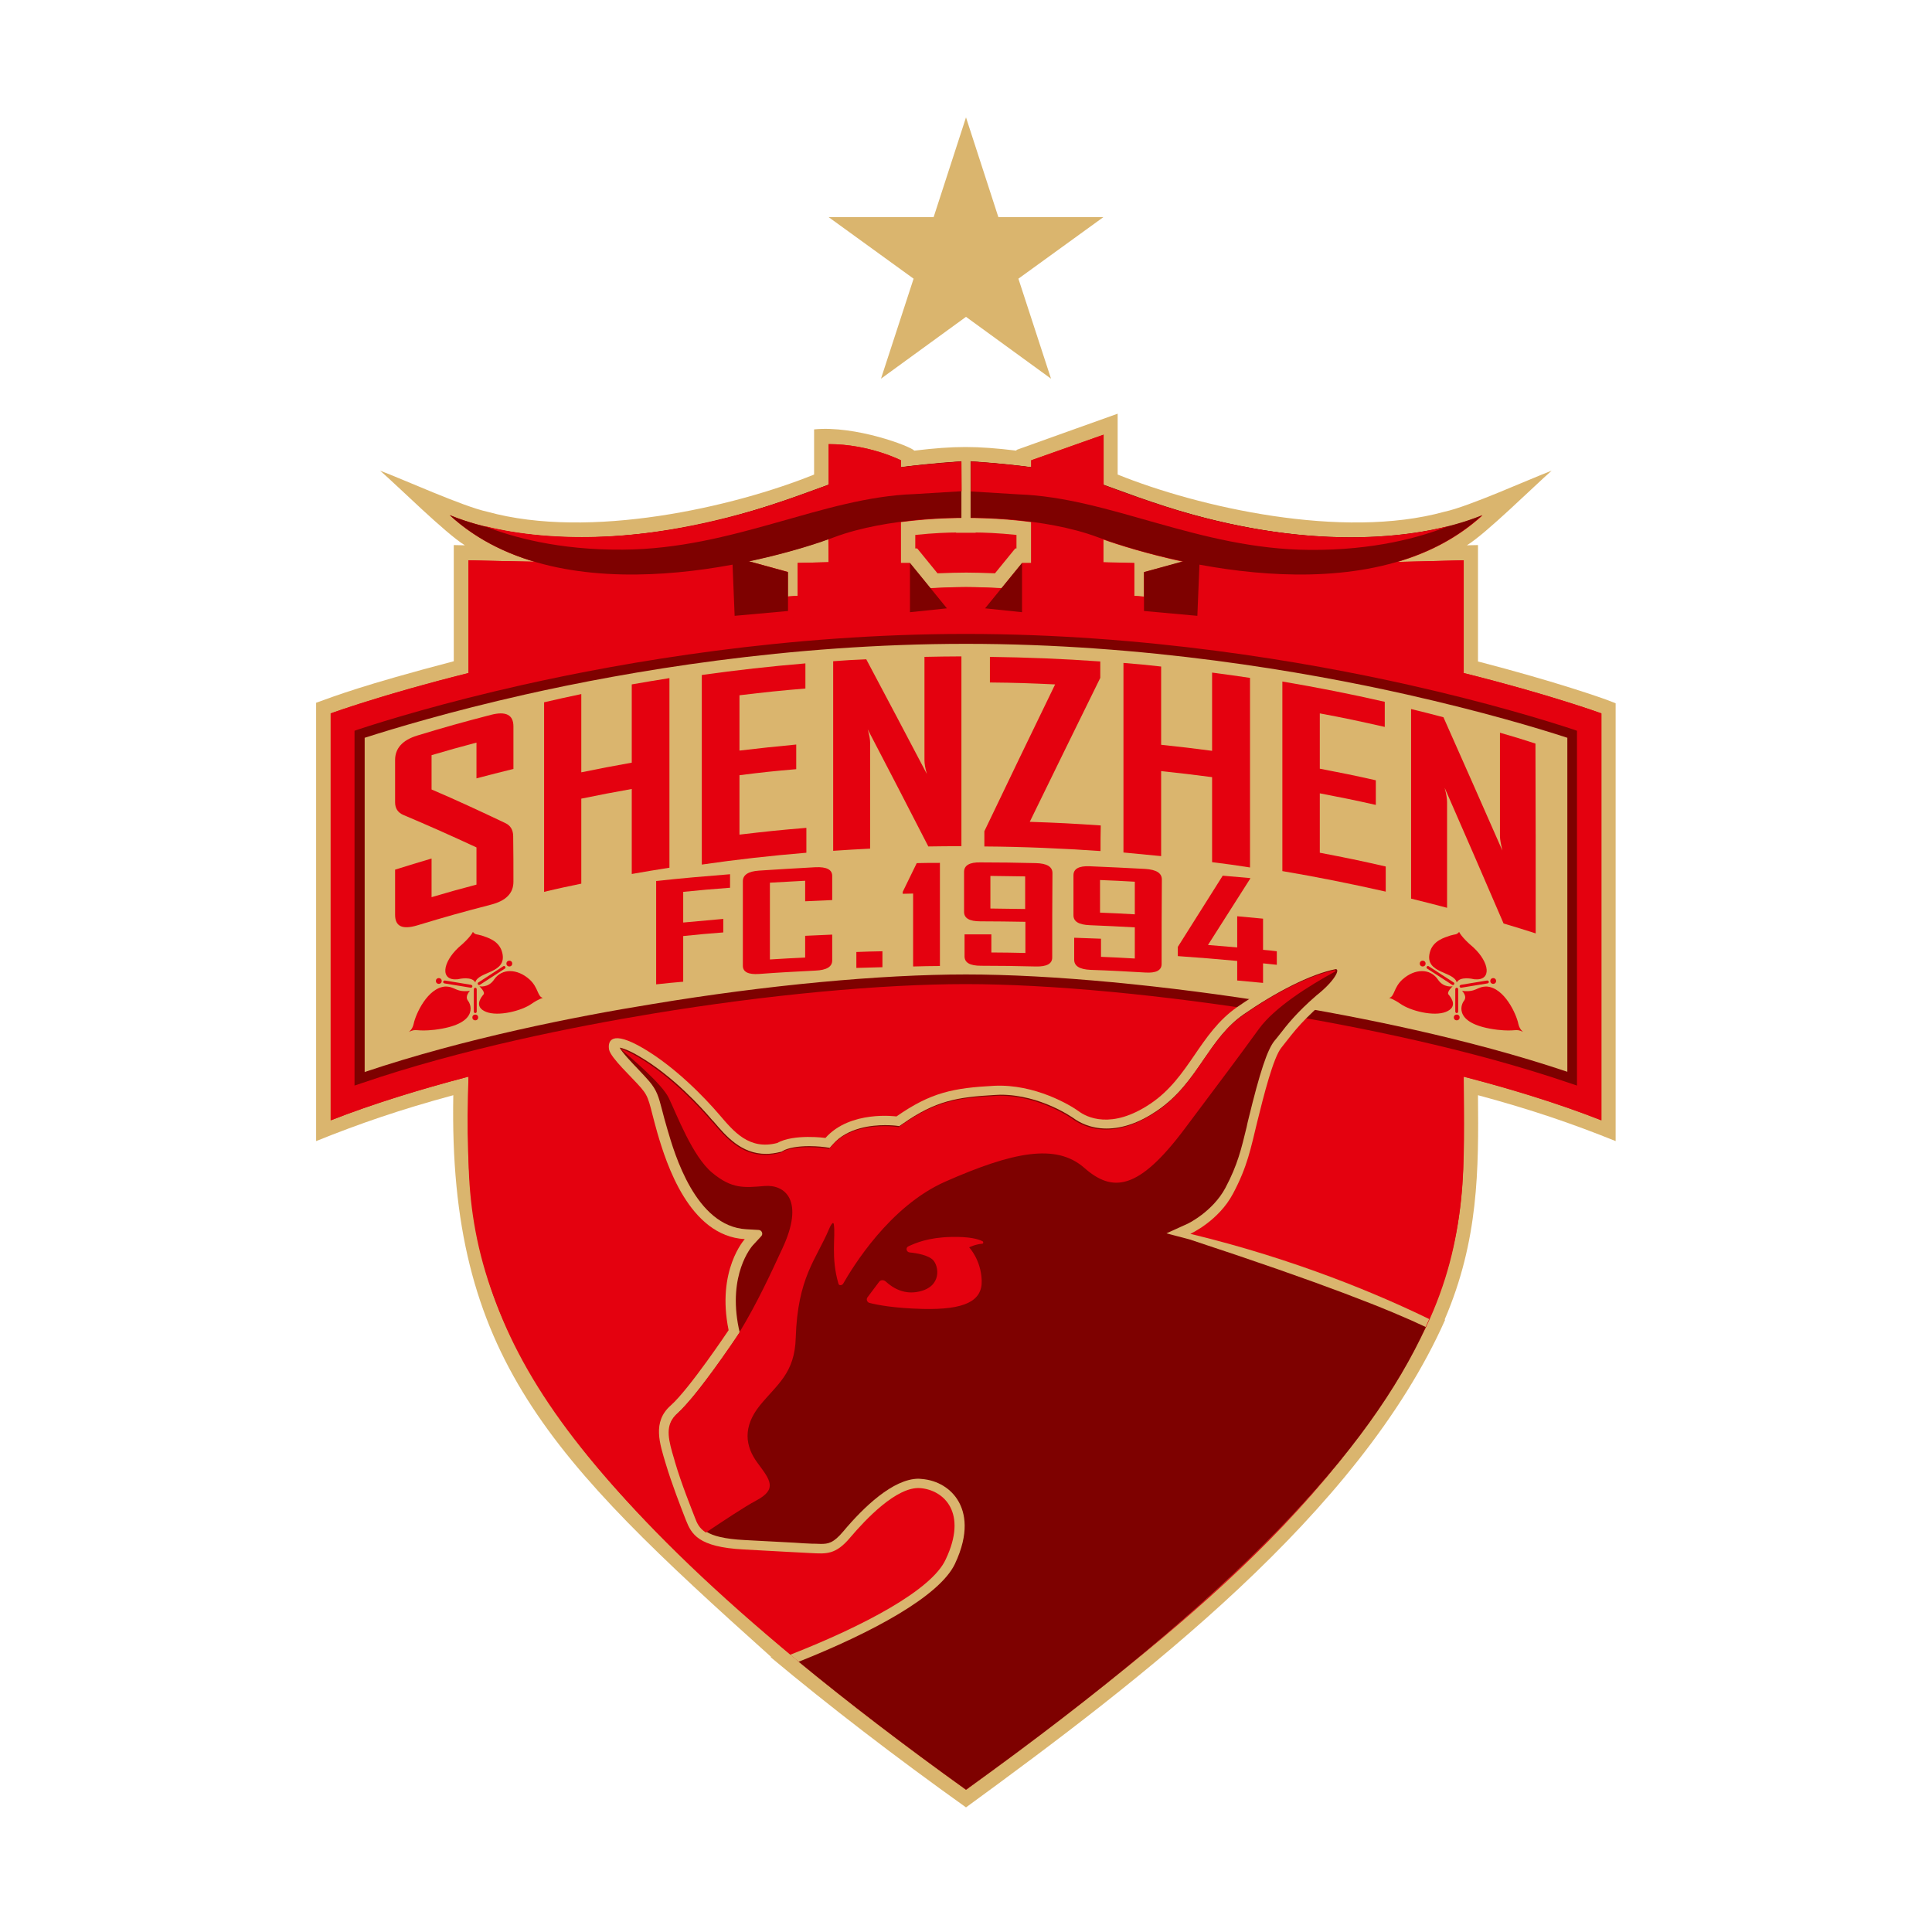 <svg version="1.1" xmlns="http://www.w3.org/2000/svg" xmlns:xlink="http://www.w3.org/1999/xlink" x="0px" y="0px"
	 viewBox="0 0 800 800" style="enable-background:new 0 0 800 800;" xml:space="preserve">
<style type="text/css">
	.st0{fill:#DAB56E;}
	.st1{fill:#E4010F;}
	.st2{fill:#7E0100;}
</style>
<g>
	<g>
		<path class="st0" d="M665.1,289.7c-0.8-0.3-20.2-7.3-53.1-15.8c0-3.9,0-45.7,0-48.2l-4.6,0.1c7.9-4.8,27.9-24.6,35.1-30.9
			c-9.7,3.7-34.4,14.9-44.4,17l0,0c-42.2,11.7-101.9-1.9-135.3-15.4c0-5.6,0-19.8,0-25.2c-8.2,2.9-33.5,12-41.9,15v0.3
			c-16.8-2-25.5-2-42.3,0c-1.5-1.8-24.4-10.5-41.5-8.8c0,3.9,0,14.7,0,18.7c-33.4,13.5-93,27.1-135.3,15.4l0,0
			c-9.9-2.1-34.8-13.4-44.4-17c7.4,6.4,27.1,26,35.1,30.9l-4.6-0.1c0,2.3,0,44.4,0,48.1c-38.4,10.1-48.9,14.3-57,17.2v4.2v168.5v8.8
			c18.1-7.3,35-13.1,56.8-19c-2,108,39.8,150.3,131.6,232.6l-0.2,0.1c24.3,20.3,51.5,41.2,80.9,62.2
			c72.6-53,162.7-121.6,198.4-201.9l-0.2-0.1c14.1-32.8,14.1-62.1,13.8-92.9c21.9,5.9,38.9,11.7,57,19v-8.8V295.4v-4.2L665.1,289.7z
			"/>
		<path class="st1" d="M421,227.1h-0.6l-1.8,2.2l-6.6,8.1c-5.3-0.2-8.5-0.3-11.9-0.3c-3.4,0-6.7,0.1-11.9,0.3l-6.6-8.1l-1.8-2.2H379
			v-5.6c7.6-0.8,13.8-1,16.9-1v0.1l4.1,0l4,0v-0.1c3,0,9.3,0.2,16.9,1V227.1z"/>
		<path class="st1" d="M663.1,295.4c0,0-21.3-7.8-57-16.7c0-14.8,0-30,0-46.7c0,0-11.2,0.3-27.5,0.7c13-3.8,25.1-10,35.3-19.3
			c-4.3,1.7-9,3.3-14.2,4.6c0,0,0,0,0,0c-46.5,11.6-99.8-0.2-142.7-17.2V180L427,190.6v2.9c-7.2-1-17.1-1.9-25-2.4v0c0,0,0,0,0,0
			v23.4c0,0,11.2-0.1,25,1.7v17h-3.8l-8.5,10.4c-13.5-0.6-15.8-0.6-29.4,0l-8.5-10.4H373v-17c13.9-1.8,25-1.7,25-1.7v-23.4
			c0,0,0,0,0,0v0c-8,0.6-17.9,1.4-25,2.4v-2.9c0,0-13.1-6.7-29.9-6.7c0,2.8,0,10.2,0,16.8c-43,16.9-96.2,28.8-142.7,17.2
			c0,0,0,0,0,0c-5.2-1.3-10-2.9-14.2-4.6c10.1,9.3,22.2,15.5,35.1,19.3c-15.9-0.3-27.3-0.6-27.3-0.6c0,16.6,0,31.8,0,46.7
			c-35.7,8.9-57,16.7-57,16.7v168.5c17.1-6.7,36.5-12.7,57-18.1c-3.4,86.7,13.1,138,136.8,242.3c0,0,0,0,0,0
			c21,17.4,46.1,36.4,69.3,53c71.1-53.1,150.5-110.7,190.4-191.6c0,0,0,0,0,0c17.3-36.5,15.9-68.1,15.6-103.7
			c20.6,5.3,40,11.4,57,18.1V295.4z M343.1,232.8l-12.8,0.3v13.6c-1.3,0.1-2.7,0.2-4.1,0.3v-10.2l-16.2-4.4c14.2-3,25.9-6.6,33-9.2
			C343.1,228.9,343.1,232.8,343.1,232.8z M473.7,236.9v10.2c-1.4-0.1-2.7-0.2-4.1-0.3v-13.6l-12.8-0.3v-9.5c7.1,2.5,18.8,6.1,33,9.2
			L473.7,236.9z"/>
		<path class="st1" d="M606,232c0,0-64.4,1.8-109.2,1.8L496,249c-9.2-0.9-18-1.6-26.3-2.3v-13.6l-12.8-0.3v-9.5
			c-0.7-0.3-1.5-0.5-2.1-0.8c-8.9-3.3-18.9-5.2-27.8-6.4v17h-3.8v10.8c-24.9-1.1-21.5-1.1-46.4,0v-10.8H373v-17
			c-8.9,1.2-18.9,3.1-27.8,6.4c-0.6,0.2-1.3,0.5-2.1,0.8c0,5.6,0,9.5,0,9.5l-12.8,0.3v13.6c-8.3,0.6-17.1,1.4-26.3,2.3l-0.8-15.2
			c-34.3,0-109.2-1.8-109.2-1.8c0,77.3,0,124.5,0,245.5c0,68.1,34.4,140.1,206,263.6c171.6-123.4,206-195.5,206-263.6
			C606,356.4,606,309.5,606,232z"/>
	</g>
	<polygon class="st0" points="400,48.6 413.4,89.9 456.9,89.9 421.7,115.4 435.2,156.8 400,131.2 364.8,156.8 378.3,115.4 
		343.1,89.9 386.6,89.9 	"/>
	<g>
		<path class="st1" d="M400,252.5c-145.6,0-263.1,42.9-263.1,42.9v168.5c75.7-29.7,197.2-46.4,263.1-46.4s187.3,16.7,263.1,46.4
			V295.4C663.1,295.4,545.6,252.5,400,252.5L400,252.5z"/>
		<path class="st0" d="M400,264.5c73.9,0,140.3,11.5,183,21.1c32.3,7.3,56.3,14.6,68,18.4v142.6c-41.3-14.2-87.8-23.5-121.2-29
			c-47.3-7.8-94.6-12.2-129.8-12.2s-82.5,4.5-129.8,12.2c-33.4,5.5-79.9,14.8-121.2,29V304c11.7-3.8,35.7-11.2,68-18.4
			C259.7,276,326.1,264.5,400,264.5z"/>
		<path class="st2" d="M653,449.5l-2.7-0.9c-41.8-14.3-88.8-23.6-120.9-28.9c-47.2-7.7-94.4-12.2-129.5-12.2
			c-35.1,0-82.3,4.4-129.5,12.2c-32.1,5.3-79.2,14.6-120.9,28.9l-2.7,0.9V302.6l1.4-0.5c11.5-3.8,35.7-11.2,68.2-18.5
			c42.8-9.6,109.4-21.1,183.5-21.1c74.1,0,140.7,11.5,183.5,21.1c32.5,7.3,56.7,14.7,68.2,18.5l1.4,0.5V449.5z M400,403.5
			c35.3,0,82.7,4.5,130.1,12.2c31.6,5.2,77.6,14.2,118.9,28.1V305.5c-11.9-3.9-35.3-10.9-66.4-17.9c-42.6-9.6-108.9-21-182.6-21
			s-140,11.4-182.6,21c-31.1,7-54.5,14.1-66.4,17.9v138.4c41.3-13.9,87.3-23,118.9-28.1C317.3,407.9,364.7,403.5,400,403.5z"/>
		<g>
			<path class="st1" d="M212.6,365.1c0,4.8-3.1,7.9-9.3,9.5c-12.3,3.2-18.4,4.9-30.6,8.6c-6.1,1.8-9.1,0.4-9.1-4.4
				c0-7.5,0-11.2,0-18.7c6-1.9,9.1-2.8,15.1-4.6c0,6.4,0,9.6,0,16c7.4-2.2,11.1-3.2,18.6-5.2c0-6.2,0-9.2,0-15.4
				c-10.1-4.7-20.2-9.2-30.4-13.5c-2.2-1-3.3-2.7-3.3-5.2c0-7,0-10.5,0-17.5c0-4.8,3-8.2,9.1-10.1c12.2-3.7,18.3-5.4,30.6-8.6
				c6.2-1.6,9.3,0,9.3,4.8c0,7,0,10.5,0,17.6c-6.1,1.5-9.2,2.3-15.3,3.9c0-5.9,0-8.9,0-14.8c-7.5,2-11.2,3-18.6,5.2
				c0,5.7,0,8.5,0,14.2c10.3,4.4,20.4,9.1,30.5,13.9c2.2,1,3.3,2.9,3.3,5.5C212.6,353.9,212.6,357.6,212.6,365.1z"/>
			<path class="st1" d="M277.2,359.3c-6.3,1-9.4,1.5-15.6,2.6c0-11.7,0-23.5,0-35.2c-8.4,1.5-12.6,2.3-20.9,4c0,11.7,0,23.5,0,35.2
				c-6.2,1.3-9.2,1.9-15.4,3.4c0-26.2,0-52.4,0-78.5c6.1-1.4,9.2-2.1,15.4-3.4c0,12.9,0,19.4,0,32.4c8.4-1.7,12.5-2.5,20.9-4
				c0-12.9,0-19.4,0-32.4c6.2-1.1,9.4-1.6,15.6-2.6C277.2,307,277.2,333.2,277.2,359.3z"/>
			<path class="st1" d="M333.9,353.1c-14.5,1.2-28.9,2.8-43.3,4.9c0-26.2,0-52.4,0-78.5c14.2-2,28.5-3.6,42.9-4.8
				c0,4.2,0,6.2,0,10.4c-10.9,0.9-16.4,1.5-27.3,2.8c0,9.2,0,13.8,0,22.9c9.4-1.1,14.1-1.6,23.5-2.5c0,4.1,0,6.1,0,10.2
				c-9.4,0.8-14.1,1.3-23.5,2.5c0,9.9,0,14.8,0,24.6c11.1-1.3,16.6-1.9,27.7-2.8C333.9,346.9,333.9,349,333.9,353.1z"/>
			<path class="st1" d="M398.1,350.4c-5.5,0-8.2,0-13.7,0.1c-8.3-16.2-16.7-32.4-25.1-48.5c0.7,2.4,1,4.2,1,5.6
				c0,14.6,0,29.2,0,43.8c-6.1,0.3-9.2,0.5-15.3,0.9c0-26.2,0-52.4,0-78.5c5.5-0.4,8.2-0.6,13.7-0.8c8.4,15.8,16.8,31.7,25.1,47.5
				c-0.7-2.4-1-4.3-1-5.7c0-14.3,0-28.5,0-42.8c6.1-0.1,9.2-0.2,15.3-0.2C398.1,298,398.1,324.2,398.1,350.4z"/>
			<path class="st1" d="M455.7,352.4c-16-1.1-32.1-1.8-48.1-1.9c0-2.5,0-3.8,0-6.3c9.7-20.3,19.5-40.6,29.3-60.8
				c-10.8-0.5-16.2-0.7-27-0.8c0-4.2,0-6.4,0-10.6c15.2,0.2,30.5,0.8,45.7,1.9c0,2.7,0,4.1,0,6.8c-9.8,19.9-19.5,39.7-29.2,59.6
				c11.8,0.4,17.6,0.7,29.4,1.5C455.7,346,455.7,348.1,455.7,352.4z"/>
			<path class="st1" d="M517.6,359.2c-6.3-1-9.4-1.4-15.7-2.2c0-11.7,0-23.5,0-35.2c-8.4-1.1-12.7-1.6-21.1-2.5
				c0,11.7,0,23.5,0,35.2c-6.2-0.6-9.4-0.9-15.6-1.5c0-26.2,0-52.4,0-78.5c6.3,0.5,9.4,0.8,15.6,1.5c0,12.9,0,19.4,0,32.4
				c8.5,0.9,12.7,1.4,21.1,2.5c0-12.9,0-19.4,0-32.4c6.3,0.8,9.4,1.3,15.7,2.2C517.6,306.9,517.6,333,517.6,359.2z"/>
			<path class="st1" d="M573.8,369.2c-14.2-3.2-28.5-6.1-42.8-8.5c0-26.2,0-52.4,0-78.5c14.2,2.4,28.4,5.2,42.4,8.4
				c0,4.2,0,6.2,0,10.4c-10.7-2.4-16.1-3.6-26.9-5.6c0,9.2,0,13.8,0,22.9c9.3,1.8,13.9,2.7,23.2,4.8c0,4.1,0,6.1,0,10.2
				c-9.3-2.1-13.9-3-23.2-4.8c0,9.9,0,14.8,0,24.6c11,2.1,16.4,3.2,27.3,5.7C573.8,362.9,573.8,365,573.8,369.2z"/>
			<path class="st1" d="M635.9,386.5c-5.3-1.7-7.9-2.5-13.3-4.1c-8.1-18.8-16.2-37.5-24.4-56.2c0.7,2.6,1,4.6,1,5.9
				c0,14.6,0,29.2,0,43.8c-6-1.6-8.9-2.3-14.9-3.8c0-26.2,0-52.4,0-78.5c5.4,1.3,8.1,2,13.4,3.4c8.2,18.4,16.3,36.8,24.4,55.2
				c-0.6-2.6-1-4.6-1-6c0-14.3,0-28.5,0-42.8c5.9,1.7,8.9,2.6,14.7,4.5C635.9,334.2,635.9,360.4,635.9,386.5z"/>
			<path class="st1" d="M302.3,367.6c-7.8,0.6-11.6,0.9-19.4,1.7c0,5.1,0,7.6,0,12.7c6.6-0.6,9.9-0.9,16.6-1.5c0,2.2,0,3.3,0,5.6
				c-6.6,0.5-9.9,0.8-16.6,1.5c0,7.6,0,11.4,0,18.9c-4.5,0.4-6.7,0.6-11.2,1.1c0-14.3,0-28.5,0-42.8c12.2-1.3,18.3-1.8,30.6-2.8
				C302.3,364.2,302.3,365.3,302.3,367.6z"/>
			<path class="st1" d="M344.6,397.7c0,2.6-2.3,4-6.9,4.2c-9.4,0.5-14.1,0.7-23.4,1.4c-4.4,0.3-6.7-0.8-6.7-3.4c0-11.7,0-23.3,0-35
				c0-2.6,2.2-4.1,6.7-4.4c9.4-0.6,14.1-0.9,23.4-1.4c4.6-0.2,6.9,1,6.9,3.6c0,4,0,6,0,10c-4.5,0.2-6.7,0.3-11.2,0.5
				c0-3.4,0-5.1,0-8.5c-5.8,0.3-8.7,0.5-14.6,0.8c0,12.7,0,19.1,0,31.8c5.8-0.4,8.7-0.5,14.6-0.8c0-3.6,0-5.4,0-9
				c4.5-0.2,6.7-0.3,11.2-0.5C344.6,391.4,344.6,393.5,344.6,397.7z"/>
			<path class="st1" d="M365.4,400.5c-4.3,0.1-6.5,0.2-10.8,0.3c0-2.6,0-4,0-6.6c4.3-0.2,6.5-0.2,10.8-0.3
				C365.4,396.5,365.4,397.8,365.4,400.5z"/>
			<path class="st1" d="M389.2,400c-4.4,0-6.6,0.1-11.1,0.2c0-12.1,0-18.1,0-30.2c-1.7,0-2.6,0.1-4.3,0.1c0-0.3,0-0.5,0-0.8
				c2.3-4.8,3.5-7.1,5.8-11.9c3.8-0.1,5.7-0.1,9.6-0.1C389.2,371.5,389.2,385.8,389.2,400z"/>
			<path class="st1" d="M435.7,396.5c0,2.6-2.3,3.8-6.8,3.7c-9.1-0.2-13.6-0.3-22.7-0.3c-4.6,0-6.8-1.3-6.8-3.9c0-3.6,0-5.4,0-9.1
				c4.4,0,6.6,0,11.1,0c0,3,0,4.5,0,7.5c5.6,0,8.4,0.1,14.1,0.2c0-5.2,0-7.7,0-12.9c-7.5-0.1-11.2-0.2-18.7-0.2
				c-4.5,0-6.7-1.3-6.7-3.9c0-6.7,0-10,0-16.6c0-2.6,2.2-4,6.7-3.9c9.2,0,13.8,0.1,23,0.3c4.6,0.1,6.9,1.5,6.9,4.1
				C435.7,373.2,435.7,384.9,435.7,396.5z M424.5,376.4c0-5.4,0-8.1,0-13.5c-5.8-0.1-8.6-0.1-14.4-0.2c0,5.4,0,8.1,0,13.5
				C415.9,376.3,418.7,376.3,424.5,376.4z"/>
			<path class="st1" d="M481,399.2c0,2.6-2.3,3.8-6.8,3.5c-9-0.5-13.6-0.8-22.6-1.1c-4.6-0.2-6.8-1.6-6.8-4.2c0-3.6,0-5.4,0-9.1
				c4.4,0.2,6.6,0.2,11.1,0.4c0,3,0,4.5,0,7.5c5.6,0.2,8.4,0.4,14,0.7c0-5.2,0-7.7,0-12.9c-7.5-0.4-11.2-0.6-18.7-0.9
				c-4.5-0.2-6.7-1.5-6.7-4.1c0-6.7,0-10,0-16.6c0-2.6,2.2-3.9,6.7-3.7c9.2,0.4,13.8,0.6,23,1.1c4.6,0.3,6.9,1.7,6.9,4.4
				C481,375.8,481,387.5,481,399.2z M469.9,378.6c0-5.4,0-8.1,0-13.5c-5.7-0.3-8.6-0.5-14.4-0.7c0,5.4,0,8.1,0,13.5
				C461.3,378.1,464.1,378.3,469.9,378.6z"/>
			<path class="st1" d="M528.7,399.5c-2.3-0.2-3.4-0.4-5.7-0.6c0,3.2,0,4.8,0,8.1c-4.3-0.4-6.4-0.6-10.7-1c0-3.2,0-4.8,0-8.1
				c-9.8-0.9-14.8-1.3-24.6-2c0-1.5,0-2.3,0-3.8c6.2-9.8,12.4-19.7,18.6-29.5c4.6,0.4,6.8,0.6,11.4,1c0,0.1,0,0.2,0,0.2
				c-7,11-10.5,16.5-17.5,27.5c4.8,0.4,7.2,0.6,12.1,1c0-5.2,0-7.7,0-12.9c4.3,0.4,6.4,0.6,10.7,1c0,5.2,0,7.7,0,12.9
				c2.3,0.2,3.4,0.3,5.7,0.6C528.7,396.2,528.7,397.3,528.7,399.5z"/>
			<path class="st1" d="M195.8,385.9c0,0-0.9,2.2-5.9,6.4c-6.7,6.2-7.8,13.9-0.4,13.2c0.8-0.2,5.9-1.3,7.3,1.3
				c1.2-4.7,13.2-3.6,11.2-12.2c-1.2-5.2-6.3-6.4-8.5-7.2C197.2,386.7,197,387.2,195.8,385.9z"/>
			<path class="st1" d="M169.3,427.3c0,0,1.5-1,2-3.4c0.8-3.9,5.7-14.9,13.1-15.4c4.2,0,4.2,2.5,10.2,1.8c0,0-2.3,2.2-0.8,4.1
				c1.5,1.9,4.1,9.8-13.8,12C172.1,427.3,172.5,425.7,169.3,427.3z"/>
			<path class="st1" d="M198.5,408.4c0,0,3.7,0.8,6.1-2.8c3.2-4.7,9.6-4.6,14.7,0c3.7,3.4,3.2,7.1,5.5,7.6c0,0-1.7,0.4-4.6,2.4
				c-4.2,3-13.9,5.4-18.9,3.4c-5-2-2.4-5.7-1.1-7.2C201.1,410.8,198.5,408.4,198.5,408.4z"/>
			<path class="st1" d="M195,409C195,409,194.9,409,195,409l-11-1.8c-0.3-0.1-0.6-0.4-0.5-0.7c0.1-0.3,0.4-0.5,0.7-0.5l10.9,1.8
				c0.3,0.1,0.6,0.4,0.5,0.7C195.5,408.8,195.3,409,195,409z"/>
			<path class="st1" d="M198.4,407.9c-0.2,0-0.4-0.1-0.5-0.3c-0.2-0.3-0.1-0.7,0.2-0.8l10.3-6.7c0.3-0.2,0.7-0.1,0.8,0.2
				c0.2,0.3,0.1,0.7-0.2,0.8l-10.3,6.7C198.6,407.8,198.5,407.9,198.4,407.9z"/>
			<path class="st1" d="M196.8,419.5C196.8,419.5,196.8,419.5,196.8,419.5c-0.3,0-0.6-0.3-0.6-0.6l0-9.3c0-0.3,0.3-0.6,0.6-0.6
				c0,0,0,0,0,0c0.3,0,0.6,0.3,0.6,0.6l0,9.3C197.4,419.2,197.1,419.5,196.8,419.5z"/>
			<circle class="st1" cx="181.7" cy="406.2" r="1.2"/>
			<circle class="st1" cx="210.9" cy="399" r="1.2"/>
			<circle class="st1" cx="196.8" cy="421.3" r="1.2"/>
			<path class="st1" d="M604.2,385.9c0,0,0.9,2.2,5.9,6.4c6.7,6.2,7.8,13.9,0.4,13.2c-0.8-0.2-5.9-1.3-7.3,1.3
				c-1.2-4.7-13.2-3.6-11.2-12.2c1.2-5.2,6.3-6.4,8.5-7.2C602.8,386.7,603,387.2,604.2,385.9z"/>
			<path class="st1" d="M630.7,427.3c0,0-1.5-1-2-3.4c-0.8-3.9-5.7-14.9-13.1-15.4c-4.2,0-4.2,2.5-10.2,1.8c0,0,2.3,2.2,0.8,4.1
				c-1.5,1.9-4.1,9.8,13.8,12C627.9,427.3,627.5,425.7,630.7,427.3z"/>
			<path class="st1" d="M601.5,408.4c0,0-3.7,0.8-6.1-2.8c-3.2-4.7-9.6-4.6-14.7,0c-3.7,3.4-3.2,7.1-5.5,7.6c0,0,1.7,0.4,4.6,2.4
				c4.2,3,13.9,5.4,18.9,3.4c5-2,2.4-5.7,1.1-7.2C598.9,410.8,601.5,408.4,601.5,408.4z"/>
			<path class="st1" d="M605,409C605,409,605.1,409,605,409l11-1.8c0.3-0.1,0.6-0.4,0.5-0.7c-0.1-0.3-0.4-0.5-0.7-0.5l-10.9,1.8
				c-0.3,0.1-0.6,0.4-0.5,0.7C604.5,408.8,604.7,409,605,409z"/>
			<path class="st1" d="M601.6,407.9c0.2,0,0.4-0.1,0.5-0.3c0.2-0.3,0.1-0.7-0.2-0.8l-10.3-6.7c-0.3-0.2-0.7-0.1-0.8,0.2
				c-0.2,0.3-0.1,0.7,0.2,0.8l10.3,6.7C601.4,407.8,601.5,407.9,601.6,407.9z"/>
			<path class="st1" d="M603.2,419.5C603.2,419.5,603.2,419.5,603.2,419.5c0.3,0,0.6-0.3,0.6-0.6l0-9.3c0-0.3-0.3-0.6-0.6-0.6
				c0,0,0,0,0,0c-0.3,0-0.6,0.3-0.6,0.6l0,9.3C602.6,419.2,602.9,419.5,603.2,419.5z"/>
			<circle class="st1" cx="618.3" cy="406.2" r="1.2"/>
			<circle class="st1" cx="589.1" cy="399" r="1.2"/>
			<circle class="st1" cx="603.2" cy="421.3" r="1.2"/>
		</g>
	</g>
	<g>
		<polygon class="st2" points="326.3,253 326.3,236.9 303.2,230.5 304.2,255 		"/>
		<polygon class="st2" points="376.8,233.1 376.8,253.5 392.1,251.9 		"/>
		<polygon class="st2" points="473.7,253 473.7,236.9 496.8,230.5 495.8,255 		"/>
		<polygon class="st2" points="423.2,233.1 423.2,253.5 407.9,251.9 		"/>
	</g>
	<g>
		<path class="st2" d="M186.2,213.3c27.3,11.2,75.2,14.5,131.2-3.6c34.2-11,33.4-15.3,80.7-18.7v23.4c0,0-30.2-0.4-52.8,8.1
			S233.6,256.9,186.2,213.3z"/>
		<path class="st2" d="M613.8,213.3c-27.3,11.2-75.2,14.5-131.2-3.6c-34.2-11-33.4-15.3-80.7-18.7v23.4c0,0,30.2-0.4,52.8,8.1
			S566.4,256.9,613.8,213.3z"/>
		<g>
			<path class="st1" d="M482.6,209.8c-11.5-3.7-19-6.6-25.7-9V180L427,190.6v2.9c-6.6-0.9-14.7-1.7-25-2.4l0,12.4l19.7,1.2
				c37.9,1.3,74.6,22.7,120.6,23c26.6,0.2,45.8-5.2,57.4-9.8C571.4,225,529.9,225,482.6,209.8z"/>
			<path class="st1" d="M398.1,191.1c-10.4,0.8-18.4,1.5-25,2.4v-2.9c0,0-13.1-6.7-29.9-6.7c0,2.8,0,10.2,0,16.8
				c-6.7,2.4-14.2,5.3-25.7,9c-47.3,15.2-88.8,15.2-117,8.1c11.5,4.6,30.8,10,57.4,9.8c46-0.3,82.7-21.7,120.6-23l19.7-1.2
				L398.1,191.1z"/>
		</g>
	</g>
	<g>
		<path class="st0" d="M327.2,685.2c21,17.4,45.1,36,72.8,55.9c116.3-83.6,169.6-143.7,191.8-194.9c-20.3-9.9-55-24.7-98.9-35.3
			c0,0,11.7-5.3,17.7-16.7c6-11.3,7.3-18.7,10-29.7c2.7-11,6.7-26.7,10-30.7c3.3-4,7-9.8,16.8-18.2c9.8-8.5,14.6-20.6,4.3-17.8
			c-10.2,2.8-23.7,8.3-39.4,19.2c-15.7,10.9-19.7,29.1-35.9,40c-16.2,10.9-26.5,5.6-29.8,3.1c-3.3-2.4-18-11.3-34.9-10.5
			c-16.9,0.9-26.2,2.7-40.5,12.7c0,0-19.1-2.7-29.4,8.9c0,0-13.1-1.8-20,2.1c-11.7,3-18-4.8-24-11.8c-6-7-18-19.5-31.4-27.4
			c-13.3-7.8-14.8-3-14.2,0.5c0.7,3.5,9.5,11.5,13.2,15.8c3.7,4.3,3.2,6,6.8,18.7c3.7,12.7,13.2,42.7,36.2,44
			c0,0-11.8,12.8-6.7,37.7c0,0-16.3,24.4-24,31.2c-7.7,6.8-4.5,15.8-2,24.2c2.5,8.3,6,17.3,8.3,23.2c2.3,5.8,5,11.2,23.9,12.2
			c18.8,1,21.5,1.2,27.9,1.5c6.3,0.3,10.2,0.8,16.3-6.5c6.2-7.3,19.2-21.2,29-20.4c9.8,0.8,19.7,10.2,10.5,29.5
			C385.9,658.3,357.8,673.2,327.2,685.2z"/>
		<path class="st2" d="M590.4,549.5C567.3,600,513.8,659.3,400,741.1c-26.2-18.8-49.1-36.4-69.3-53c30.4-12.1,58.3-27.1,64.7-40.5
			c6.1-12.9,4.2-21.2,1.5-25.9c-3-5.3-8.7-8.8-15.3-9.3c-0.4,0-0.8-0.1-1.2-0.1c-10.6,0-22.9,11.9-31.2,21.8
			c-4.1,4.9-6.3,5.2-9.3,5.2c-0.9,0-2-0.1-3.1-0.1l-0.7,0c-2.5-0.1-4.4-0.2-7-0.4c-4-0.2-9.4-0.5-20.8-1.1
			c-16.8-0.9-18.5-5-20.3-9.7c-1.4-3.4-5.5-13.7-8.2-22.9l-0.3-1.1c-2.7-8.8-3.9-14.4,1.2-18.9c8-7.1,24-30.9,24.7-32l0.9-1.4
			l-0.4-1.7c-4.6-22.3,5.3-33.7,5.7-34.2l3.6-3.9c0.9-0.9,0.3-2.5-1-2.6l-5.2-0.3c-21-1.2-29.7-31.3-32.6-41.2c-1-3.4-1.7-6-2.2-8
			c-1.5-5.8-2.2-8.3-5.4-12.1c-1.2-1.4-2.8-3.1-4.5-4.9c-2.4-2.5-6.9-7.2-7.7-9c1.2,0.2,3.7,1,8.1,3.6c13.9,8.1,25.8,21.2,30.3,26.5
			l0.5,0.5c5.1,6,11.4,13.4,21.7,13.4c1.9,0,3.9-0.3,5.9-0.8l0.5-0.1l0.5-0.3c2.2-1.3,6.2-2,11-2c3.6,0,6.4,0.4,6.4,0.4l2.1,0.3
			l1.4-1.6c6-6.8,16.1-7.8,21.5-7.8c2.6,0,4.3,0.2,4.3,0.2l1.6,0.2l1.3-0.9c13.8-9.7,22.7-11.1,38.4-12c0.7,0,1.4-0.1,2.2-0.1
			c16.7,0,30,9.6,30.2,9.7c2.2,1.6,6.8,4.3,13.7,4.3c6.6,0,13.6-2.4,20.8-7.3c8.9-6,14.3-13.8,19.5-21.4c4.8-7,9.4-13.7,16.5-18.6
			c13-9,27.5-16.6,38.1-18.7c1.9,0-0.4,4.9-8,10.9c-8.1,7-12.2,12.2-15.2,16.1c-0.8,1-1.4,1.8-2.1,2.6c-3,3.6-6.1,13-10.8,32.3
			c-0.3,1.2-0.6,2.4-0.8,3.5c-2.2,9-3.7,15.6-8.8,25.2c-5.3,9.9-15.7,14.9-15.8,14.9l-8.6,3.9l9.5,2.5
			C548.2,531.5,575.7,542.5,590.4,549.5z"/>
		<path class="st1" d="M552.8,401.7c-10.6,2.1-25.1,9.6-38.1,18.7c-7.1,4.9-11.7,11.6-16.5,18.6c-5.2,7.6-10.6,15.5-19.5,21.4
			c-7.2,4.8-14.2,7.3-20.8,7.3c-6.8,0-11.5-2.7-13.7-4.3c-0.1-0.1-13.5-9.7-30.2-9.7c-0.7,0-1.5,0-2.2,0.1
			c-15.7,0.8-24.6,2.3-38.4,12l-1.3,0.9l-1.6-0.2c0,0-1.7-0.2-4.3-0.2c-5.5,0-15.5,1-21.5,7.8l-1.4,1.6l-2.1-0.3
			c0,0-2.8-0.4-6.4-0.4c-4.9,0-8.8,0.7-11,2l-0.5,0.3l-0.5,0.1c-2,0.5-4,0.8-5.9,0.8c-10.2,0-16.6-7.4-21.7-13.4l-0.5-0.5
			c-4.5-5.3-16.5-18.4-30.3-26.5c-3.7-2.2-6-3.1-7.4-3.4c4.1,3.4,17.1,14.4,19.9,20.2c3.3,6.8,9.8,24.2,18,31
			c8.2,6.8,13.2,6.2,21.7,5.5c8.5-0.7,16.7,6,7.3,26c-4.6,9.9-10.1,22-17.9,34.9v0l-0.1,0.2l-0.8,1.2c-0.5,0.8-10.4,15.5-18.5,25.3
			c-0.1,0.1-0.1,0.2-0.2,0.2c-2.2,2.6-4.2,4.8-5.9,6.4c0,0,0,0-0.1,0.1c-0.5,0.4-0.9,0.8-1.2,1.2c0,0,0,0-0.1,0.1
			c-3.6,4.3-2.3,9.7,0.1,17.6l0.3,1.1c2.7,9.2,6.9,19.5,8.2,22.9c0.9,2.4,1.8,4.5,4.6,6.3c7-4.7,16-10.7,20.9-13.3
			c8.8-4.7,5.7-8.5,0.5-15.5c-5.2-7-6.2-15,1-23.9c7.2-8.8,14.4-13.3,14.8-28c0.8-25.1,8.5-32.4,13.8-45c0.4-1,1.8-3.8,2-1.7
			c0.7,5-1.3,13.6,1.9,24.4c0.2,0.8,1.4,0.7,1.9,0c3.9-6.8,19.2-32.1,42.3-42.3c27.9-12.3,45.9-16,57.6-5.7
			c11.7,10.3,22.4,9.3,41.4-16c19-25.4,19.2-25.5,31-41.7c6.4-8.7,20.2-17.5,31.6-23.7C553.1,401.7,552.9,401.7,552.8,401.7z"/>
		<path class="st1" d="M376.1,516.1c-1.2,0.6-0.8,2.3,0.5,2.5c3.3,0.3,7.8,1.2,9.7,3.1c2.5,2.5,3.8,11-5.7,13.1
			c-5.8,1.3-10.4-1-13.9-4.2c-0.8-0.7-2.1-0.7-2.7,0.2l-4.8,6.4c-0.6,0.8-0.2,2,0.8,2.3c3.1,0.8,10.1,2.2,22.1,2.5
			c17.3,0.4,24.7-3.2,24.4-11.8c-0.3-8.6-5.2-13.7-5.2-13.7s2.6-1.3,5.4-1.5c0.5,0,0.6-0.7,0.2-1c-1.7-0.9-5.4-2-13.1-1.8
			C384.4,512.4,379.1,514.7,376.1,516.1z"/>
	</g>
</g>
<g>
</g>
<g>
</g>
<g>
</g>
<g>
</g>
<g>
</g>
<g>
</g>
</svg>
